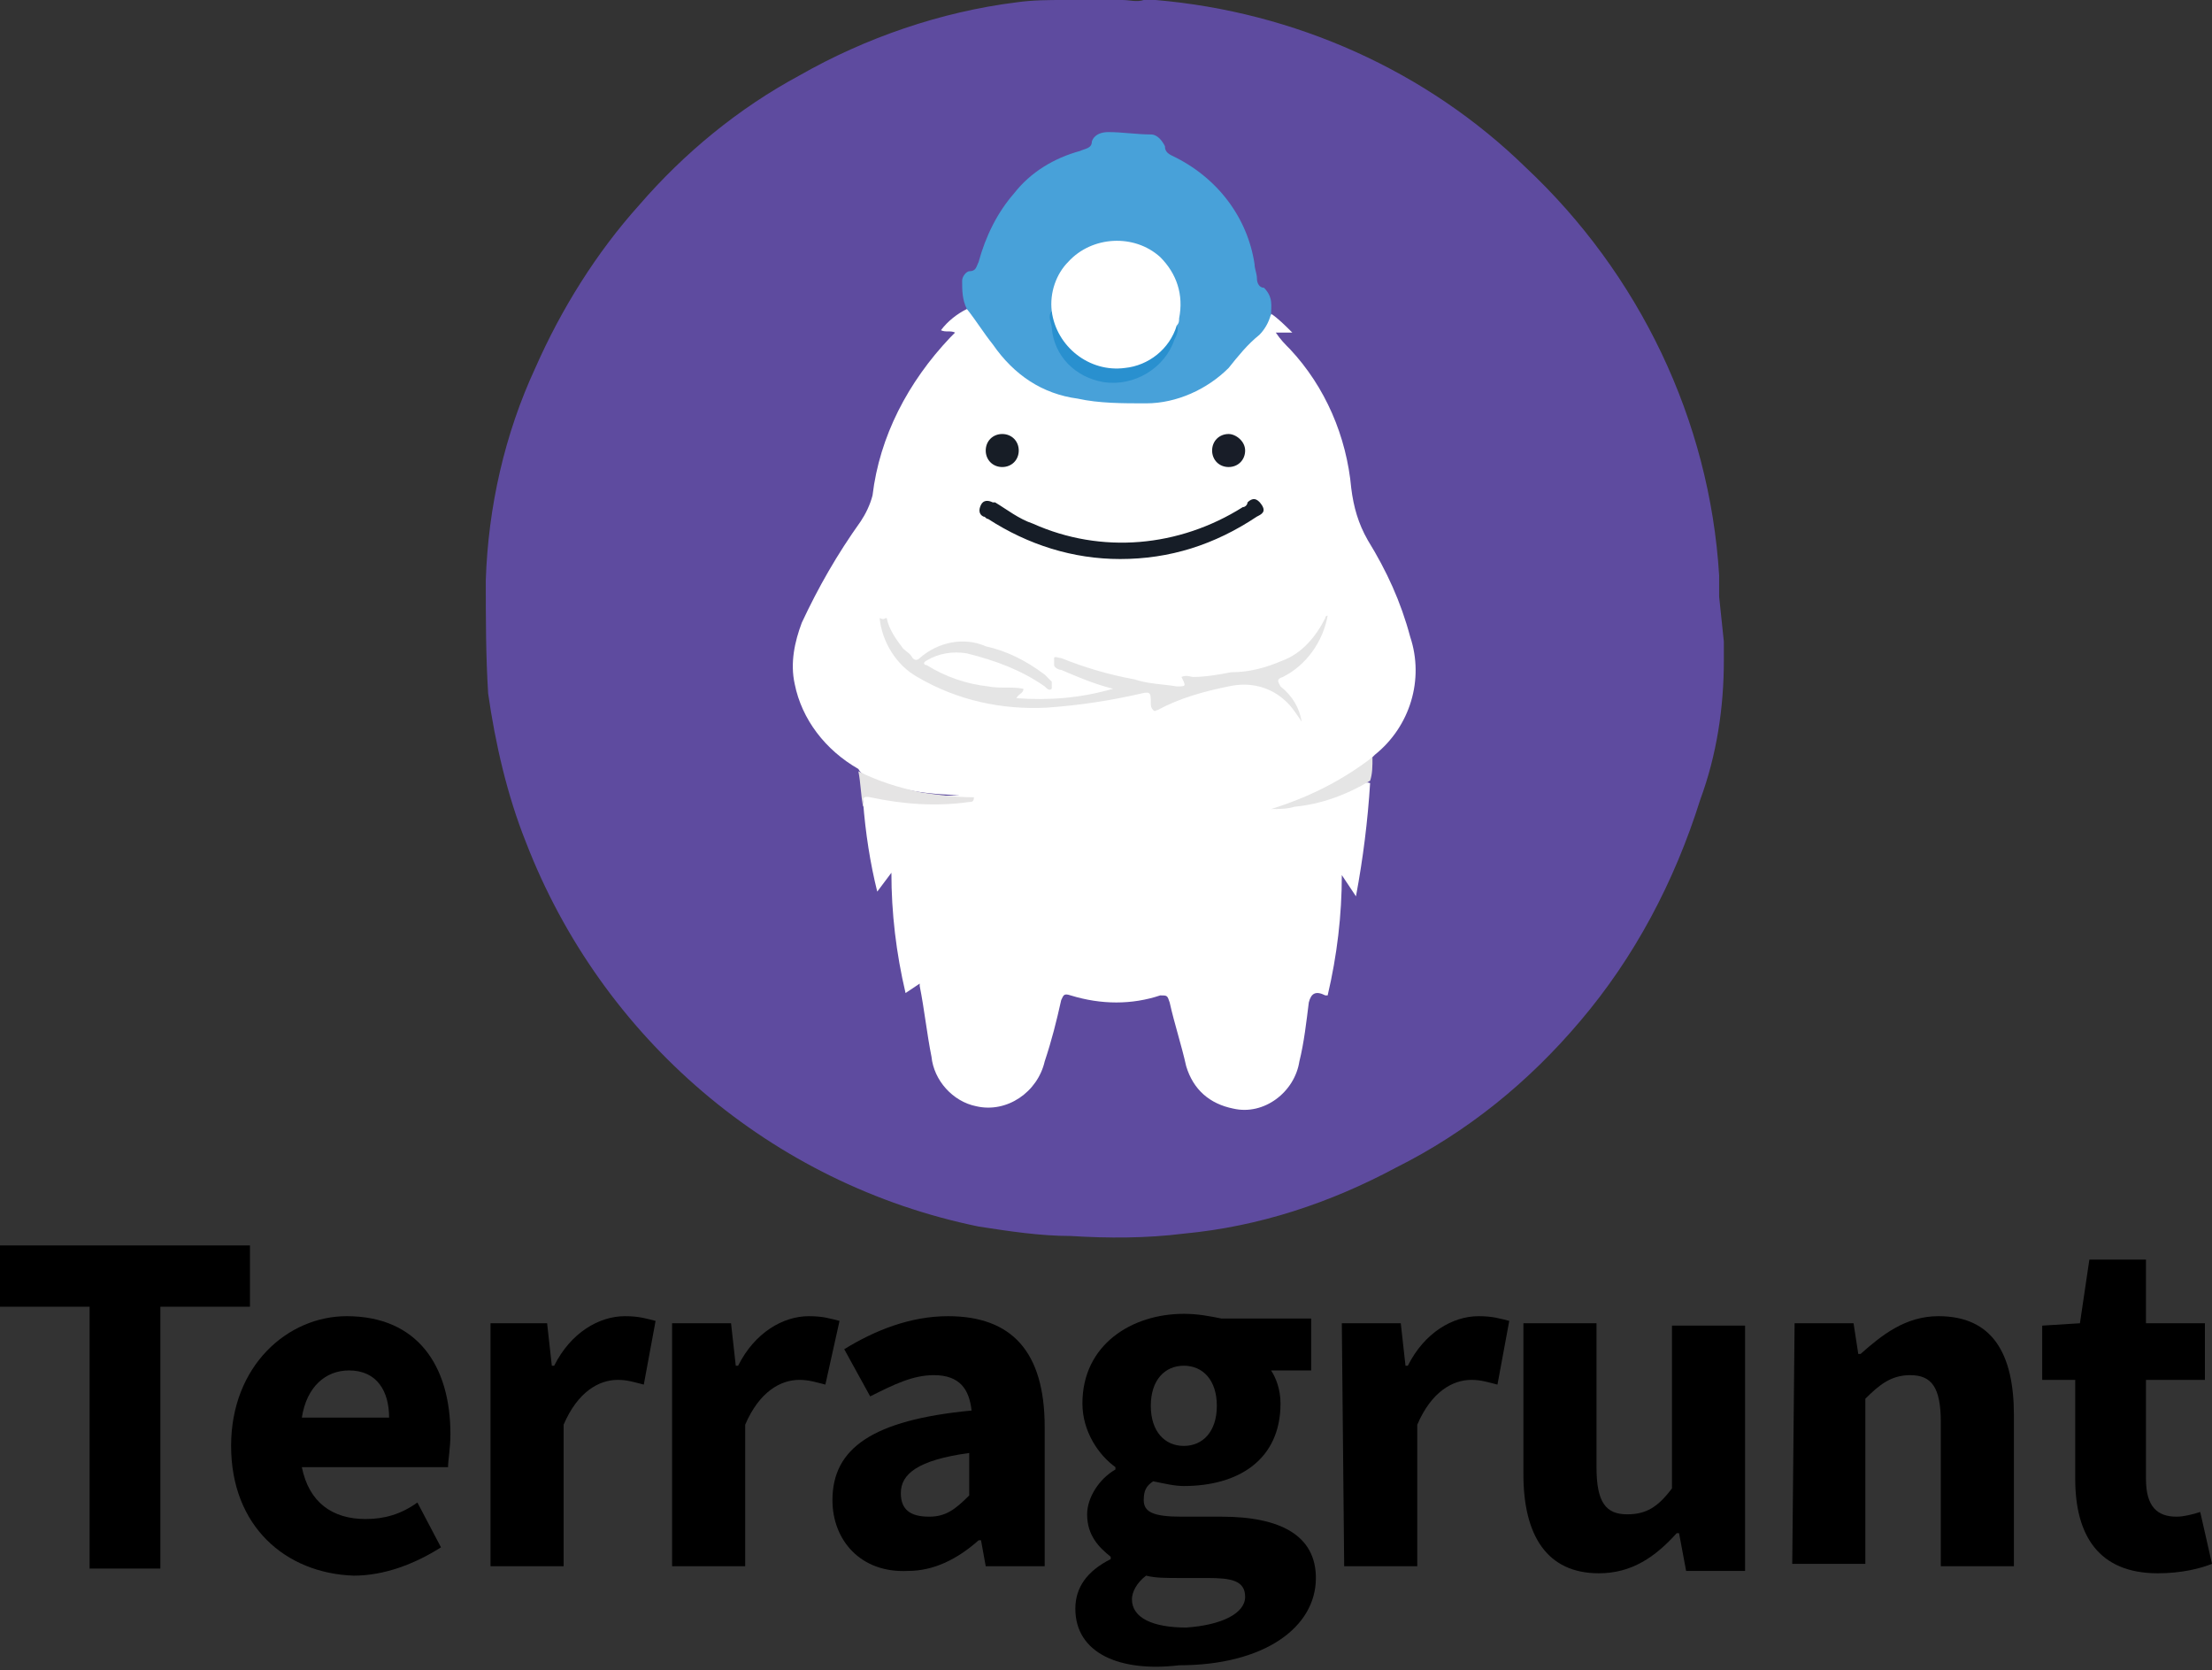<?xml version="1.0" encoding="utf-8"?>
<!-- Generator: Adobe Illustrator 27.3.1, SVG Export Plug-In . SVG Version: 6.00 Build 0)  -->
<svg version="1.1" id="Layer_1" xmlns="http://www.w3.org/2000/svg" xmlns:xlink="http://www.w3.org/1999/xlink" x="0px" y="0px"
	 viewBox="0 0 93.8 70.8" style="enable-background:new 0 0 93.8 70.8;" xml:space="preserve">
<rect x="0" y="0" width="93.8" height="70.8" fill="#333333" stroke="none"/>
<style type="text/css">
	.st0{clip-path:url(#SVGID_00000079486169793188997260000007475656446603382160_);}
	.st1{fill:#5E4B9F;}
	.st2{fill:#FFFFFF;}
	.st3{fill:#48A1D9;}
	.st4{fill:#E5E4E4;}
	.st5{fill:#E5E5E5;}
	.st6{fill:#161D27;}
	.st7{fill:#181D28;}
	.st8{fill:#171D26;}
	.st9{fill:#2990CF;}
</style>
<g id="Group_25404">
	<g>
		<g>
			<defs>
				<rect id="SVGID_1_" x="20.6" width="52.6" height="52.6"/>
			</defs>
			<clipPath id="SVGID_00000073685663544784085190000000453935976742145210_">
				<use xlink:href="#SVGID_1_"  style="overflow:visible;"/>
			</clipPath>
			<g style="clip-path:url(#SVGID_00000073685663544784085190000000453935976742145210_);">
				<g id="Group_8671">
					<path id="Path_32607" class="st1" d="M73.1,27.2c0,0.2,0,0.5,0,0.8l0,0c0,2-0.3,4-1,5.9c-1.1,3.5-2.8,6.7-5.1,9.4
						c-2.2,2.6-4.8,4.7-7.8,6.2c-2.8,1.5-5.8,2.5-9,2.8c-1.6,0.2-3.2,0.2-4.8,0.1c-1.3,0-2.6-0.2-3.9-0.4c-8.8-1.8-16-8-19.2-16.3
						c-0.8-2-1.3-4.2-1.6-6.3c-0.1-1.6-0.1-3.2-0.1-4.8c0.1-3.1,0.8-6.2,2.1-9c1.1-2.5,2.6-4.9,4.4-6.9c1.9-2.2,4.2-4.1,6.8-5.5
						c2.8-1.6,6-2.7,9.2-3.1C43.8,0,44.5,0,45.1,0l0,0c0.3,0,0.6,0,0.9,0h1.6c0.3,0,0.6,0.1,0.9,0l0,0l0,0c0.2,0,0.4,0,0.5,0
						c5.9,0.5,11.5,3,15.7,7.1c4.8,4.5,7.8,10.7,8.2,17.3l0,0v0.1c0,0.3,0,0.6,0,0.8L73.1,27.2L73.1,27.2z"/>
					<path id="Path_32608" class="st2" d="M53.9,13.3c0.3,0.2,0.6,0.5,0.9,0.8h-0.7c0.2,0.3,0.4,0.5,0.6,0.7
						c1.5,1.6,2.4,3.7,2.6,5.9c0.1,0.8,0.3,1.5,0.7,2.2c0.8,1.3,1.4,2.6,1.8,4.1c0.6,1.8,0,3.8-1.5,5c-0.1,0.1-0.1,0.1-0.2,0.2
						c-0.1,0.2-0.2,0.4-0.4,0.5c-1.1,0.8-2.3,1.3-3.6,1.6c1.1-0.2,2.2-0.5,3.3-0.9c0.2-0.1,0.4-0.3,0.7-0.2
						c-0.1,1.6-0.3,3.2-0.6,4.8l-0.6-0.9c0,1.7-0.2,3.4-0.6,5.1h-0.1c-0.4-0.2-0.6-0.1-0.7,0.3c-0.1,0.8-0.2,1.7-0.4,2.5
						c-0.2,1.3-1.5,2.3-2.8,2c-1-0.2-1.7-0.8-2-1.8c-0.2-0.9-0.5-1.8-0.7-2.7c-0.1-0.3-0.1-0.3-0.4-0.3c-1.2,0.4-2.5,0.4-3.8,0
						c-0.3-0.1-0.3,0-0.4,0.2c-0.2,0.9-0.4,1.7-0.7,2.6c-0.3,1.3-1.6,2.2-2.9,1.9c-1-0.2-1.8-1.1-1.9-2.1c-0.2-1-0.3-2-0.5-3
						c0,0,0,0,0-0.1l-0.6,0.4c-0.4-1.7-0.6-3.4-0.6-5.1l-0.6,0.8c-0.3-1.2-0.5-2.5-0.6-3.8c-0.1-0.6,0-0.6,0.5-0.5
						c1.2,0.2,2.4,0.3,3.6,0.2c-1.3,0-2.6-0.2-3.8-0.7c-0.2-0.1-0.4-0.2-0.5-0.4C35,31.8,34,30.5,33.7,29c-0.2-0.9,0-1.8,0.3-2.6
						c0.7-1.5,1.5-2.9,2.5-4.3c0.2-0.3,0.4-0.7,0.5-1.1c0.3-2.5,1.5-4.8,3.3-6.7c0.1-0.1,0.1-0.1,0.2-0.2c-0.2-0.1-0.4,0-0.6-0.1
						c0.3-0.4,0.7-0.7,1.1-0.9c0.2,0,0.3,0.2,0.4,0.4c0.4,0.6,0.9,1.2,1.3,1.8c1,1,2.3,1.6,3.8,1.6c0.6,0,1.2,0.1,1.7,0.1
						c1.4,0,2.8-0.5,3.8-1.6C52.7,14.8,53.3,14.2,53.9,13.3C53.8,13.4,53.9,13.4,53.9,13.3"/>
					<path id="Path_32609" class="st3" d="M53.9,13.3c-0.1,0.4-0.3,0.7-0.5,0.9c-0.5,0.4-0.9,0.9-1.3,1.4c-0.9,0.9-2.2,1.5-3.5,1.5
						c-1,0-2,0-2.9-0.2c-1.5-0.2-2.7-1-3.6-2.3c-0.4-0.5-0.7-1-1.1-1.5c-0.2-0.4-0.2-0.8-0.2-1.2c0-0.2,0.2-0.4,0.3-0.4
						c0.3,0,0.3-0.2,0.4-0.4C41.8,10,42.3,9,43,8.2c0.7-0.9,1.7-1.5,2.8-1.8C46,6.3,46.3,6.3,46.3,6c0.1-0.3,0.4-0.4,0.7-0.4
						c0.6,0,1.2,0.1,1.8,0.1c0.3,0,0.5,0.3,0.6,0.5c0,0.2,0.1,0.3,0.3,0.4c1.9,0.9,3.2,2.6,3.5,4.6c0,0.2,0.1,0.4,0.1,0.6
						s0.1,0.4,0.3,0.4C54,12.6,53.9,13,53.9,13.3"/>
					<path id="Path_32610" class="st4" d="M36.4,32.7c0.8,0.4,1.7,0.7,2.7,0.9c0.7,0.1,1.4,0.2,2.2,0.2c0,0.2-0.1,0.2-0.2,0.2
						c-1.4,0.2-2.8,0.1-4.2-0.2c-0.5-0.1-0.2,0.3-0.3,0.4C36.5,33.7,36.5,33.2,36.4,32.7"/>
					<path id="Path_32611" class="st5" d="M58.1,33.1c-1,0.6-2.1,1-3.2,1.1c-0.3,0.1-0.7,0.1-1,0.1c1.6-0.5,3-1.2,4.3-2.2
						C58.2,32.5,58.2,32.8,58.1,33.1"/>
					<path id="Path_32612" class="st5" d="M37.6,26.2c0.1,0.5,0.4,0.9,0.7,1.3c0.1,0.1,0.3,0.2,0.4,0.4c0.1,0.1,0.2,0.1,0.3,0
						c0.8-0.7,1.9-0.9,2.8-0.5c0.9,0.2,1.7,0.6,2.5,1.2c0.1,0.1,0.2,0.2,0.3,0.3c0,0.1,0,0.3,0,0.3c-0.1,0.1-0.2,0-0.3-0.1
						c-1-0.7-2.1-1.1-3.3-1.4c-0.6-0.1-1.2,0-1.7,0.3c-0.2,0.1-0.1,0.2,0,0.2c0.8,0.5,1.7,0.8,2.6,0.9c0.5,0.1,1,0,1.5,0.1
						c0,0.2-0.2,0.2-0.3,0.4c1.4,0.1,2.7,0,4.1-0.4c-0.8-0.2-1.5-0.5-2.2-0.8c-0.1,0-0.3-0.1-0.3-0.2c0-0.1,0-0.2,0-0.3s0.2,0,0.3,0
						c1,0.4,2,0.7,3.1,0.9c0.6,0.2,1.2,0.2,1.8,0.3c0.4,0,0.4,0,0.2-0.4c0.2-0.1,0.4,0,0.5,0c0.5,0,1.1-0.1,1.6-0.2
						c0.8,0,1.5-0.2,2.2-0.5c0.8-0.3,1.4-1,1.8-1.8c0-0.1,0.1-0.1,0.1-0.1c-0.2,1.1-0.9,2.1-1.9,2.6c-0.3,0.1-0.2,0.2-0.1,0.4
						c0.5,0.4,0.8,0.9,0.9,1.5c-0.2-0.3-0.4-0.6-0.6-0.8c-0.7-0.7-1.6-0.9-2.5-0.7c-1,0.2-2.1,0.5-3,1c-0.1,0-0.1,0.1-0.2,0
						c-0.1-0.1-0.1-0.2-0.1-0.3c0-0.4,0-0.5-0.4-0.4c-1.3,0.3-2.6,0.5-4,0.6c-1.9,0.1-3.8-0.3-5.5-1.3c-0.9-0.5-1.5-1.5-1.6-2.5
						C37.5,26.3,37.5,26.2,37.6,26.2"/>
					<path id="Path_32613" class="st6" d="M47.5,23.7c-2,0-3.9-0.6-5.6-1.7c-0.1,0-0.1-0.1-0.2-0.1c-0.2-0.1-0.2-0.3-0.1-0.5
						c0.1-0.2,0.3-0.2,0.5-0.1c0,0,0,0,0.1,0c0.5,0.3,1,0.7,1.6,0.9c2.9,1.3,6.2,1,8.9-0.7c0.1,0,0.2-0.1,0.2-0.2
						c0.2-0.2,0.4-0.2,0.6,0.1s0,0.4-0.2,0.5C51.5,23.1,49.6,23.7,47.5,23.7"/>
					<path id="Path_32614" class="st7" d="M52.8,19.1c0,0.4-0.3,0.7-0.7,0.7s-0.7-0.3-0.7-0.7s0.3-0.7,0.7-0.7
						C52.4,18.4,52.8,18.7,52.8,19.1"/>
					<path id="Path_32615" class="st8" d="M42.5,19.8c-0.4,0-0.7-0.3-0.7-0.7s0.3-0.7,0.7-0.7s0.7,0.3,0.7,0.7S42.9,19.8,42.5,19.8
						L42.5,19.8"/>
					<path id="Path_32616" class="st2" d="M44.6,13.2c-0.1-0.8,0.2-1.6,0.7-2.1c1-1.1,2.8-1.2,3.9-0.2c0.7,0.7,1,1.6,0.8,2.6
						c0,0.1,0,0.2-0.1,0.3c0,0.4-0.2,0.8-0.5,1.1c-1.1,1.2-3,1.2-4.2,0l-0.1-0.1C44.8,14.4,44.6,13.8,44.6,13.2"/>
					<path id="Path_32617" class="st9" d="M44.6,13.2c0.2,1.5,1.6,2.6,3.1,2.4c1-0.1,1.9-0.8,2.2-1.8c0.1,0.2,0,0.4-0.1,0.6
						c-0.4,1.2-1.7,2-3,1.8c-1.2-0.2-2.1-1.1-2.2-2.3C44.6,13.7,44.4,13.4,44.6,13.2"/>
				</g>
			</g>
		</g>
	</g>
</g>
<g>
	<path d="M3.8,55.4H0v-2.6h10.6v2.6H6.8v11.1H3.8V55.4z"/>
	<path d="M9.8,61.3c0-3.4,2.4-5.5,4.9-5.5c3,0,4.4,2.1,4.4,5c0,0.6-0.1,1.1-0.1,1.4h-6.2c0.3,1.5,1.3,2.2,2.7,2.2
		c0.8,0,1.5-0.2,2.2-0.7l1,1.9c-1.1,0.7-2.4,1.2-3.7,1.2C12.1,66.7,9.8,64.7,9.8,61.3z M16.5,60.1c0-1.1-0.5-2-1.7-2
		c-1,0-1.8,0.7-2,2H16.5z"/>
	<path d="M20.7,56.1h2.5l0.2,1.8h0.1c0.7-1.4,1.9-2.1,3-2.1c0.6,0,0.9,0.1,1.3,0.2l-0.5,2.7c-0.4-0.1-0.7-0.2-1.1-0.2
		c-0.8,0-1.7,0.5-2.3,1.9v6h-3.1V56.1z"/>
	<path d="M28.5,56.1H31l0.2,1.8h0.1c0.7-1.4,1.9-2.1,3-2.1c0.6,0,0.9,0.1,1.3,0.2L35,58.7c-0.4-0.1-0.7-0.2-1.1-0.2
		c-0.8,0-1.7,0.5-2.3,1.9v6h-3.1V56.1z"/>
	<path d="M35.3,63.6c0-2.2,1.7-3.4,5.9-3.8c-0.1-0.9-0.5-1.5-1.6-1.5c-0.9,0-1.7,0.4-2.7,0.9l-1.1-2c1.3-0.8,2.8-1.4,4.4-1.4
		c2.7,0,4.1,1.5,4.1,4.7v5.9h-2.5l-0.2-1.1h-0.1c-0.9,0.8-1.9,1.3-3,1.3C36.5,66.7,35.3,65.3,35.3,63.6z M41.1,63.4v-1.8
		c-2.2,0.3-2.9,0.9-2.9,1.7c0,0.7,0.4,1,1.2,1C40.1,64.3,40.5,64,41.1,63.4z"/>
	<path d="M45.6,68.2c0-0.9,0.5-1.6,1.5-2.1v-0.1c-0.5-0.4-1-0.9-1-1.8c0-0.7,0.5-1.5,1.2-1.9v-0.1c-0.7-0.5-1.4-1.5-1.4-2.7
		c0-2.5,2.1-3.8,4.3-3.8c0.6,0,1.1,0.1,1.6,0.2h3.8v2.2h-1.7c0.2,0.3,0.4,0.8,0.4,1.4c0,2.4-1.8,3.5-4.1,3.5c-0.4,0-0.8-0.1-1.3-0.2
		c-0.3,0.2-0.4,0.4-0.4,0.8c0,0.5,0.4,0.7,1.6,0.7h1.7c2.5,0,4,0.8,4,2.6c0,2.1-2.2,3.7-5.8,3.7C47.5,70.9,45.6,70.1,45.6,68.2z
		 M52.8,67.7c0-0.7-0.6-0.8-1.6-0.8h-1.1c-0.7,0-1.1,0-1.5-0.1c-0.4,0.3-0.6,0.7-0.6,1c0,0.8,0.9,1.2,2.3,1.2
		C51.8,68.9,52.8,68.4,52.8,67.7z M51.6,59.6c0-1.1-0.6-1.7-1.4-1.7s-1.4,0.6-1.4,1.7c0,1.1,0.6,1.7,1.4,1.7
		C51,61.3,51.6,60.7,51.6,59.6z"/>
	<path d="M56.9,56.1h2.5l0.2,1.8h0.1c0.7-1.4,1.9-2.1,3-2.1c0.6,0,0.9,0.1,1.3,0.2l-0.5,2.7c-0.4-0.1-0.7-0.2-1.1-0.2
		c-0.8,0-1.7,0.5-2.3,1.9v6h-3.1L56.9,56.1L56.9,56.1z"/>
	<path d="M64.6,62.5v-6.4h3.1v6.1c0,1.5,0.4,2,1.3,2c0.8,0,1.3-0.3,1.9-1.1v-6.9h3.1v10.4h-2.5L71.2,65h-0.1c-0.9,1-1.9,1.7-3.3,1.7
		C65.6,66.7,64.6,65.1,64.6,62.5z"/>
	<path d="M76.1,56.1h2.5l0.2,1.3h0.1c0.9-0.8,1.9-1.6,3.3-1.6c2.3,0,3.2,1.6,3.2,4.2v6.4h-3.1v-6.1c0-1.5-0.4-2-1.3-2
		c-0.8,0-1.3,0.4-1.9,1v7h-3.1L76.1,56.1L76.1,56.1z"/>
	<path d="M88,62.7v-4.2h-1.4v-2.3l1.6-0.1l0.4-2.7H91v2.7h2.5v2.4H91v4.2c0,1.2,0.5,1.6,1.3,1.6c0.3,0,0.7-0.1,1-0.2l0.5,2.2
		c-0.5,0.2-1.3,0.4-2.3,0.4C89,66.7,88,65.1,88,62.7z"/>
</g>
</svg>
